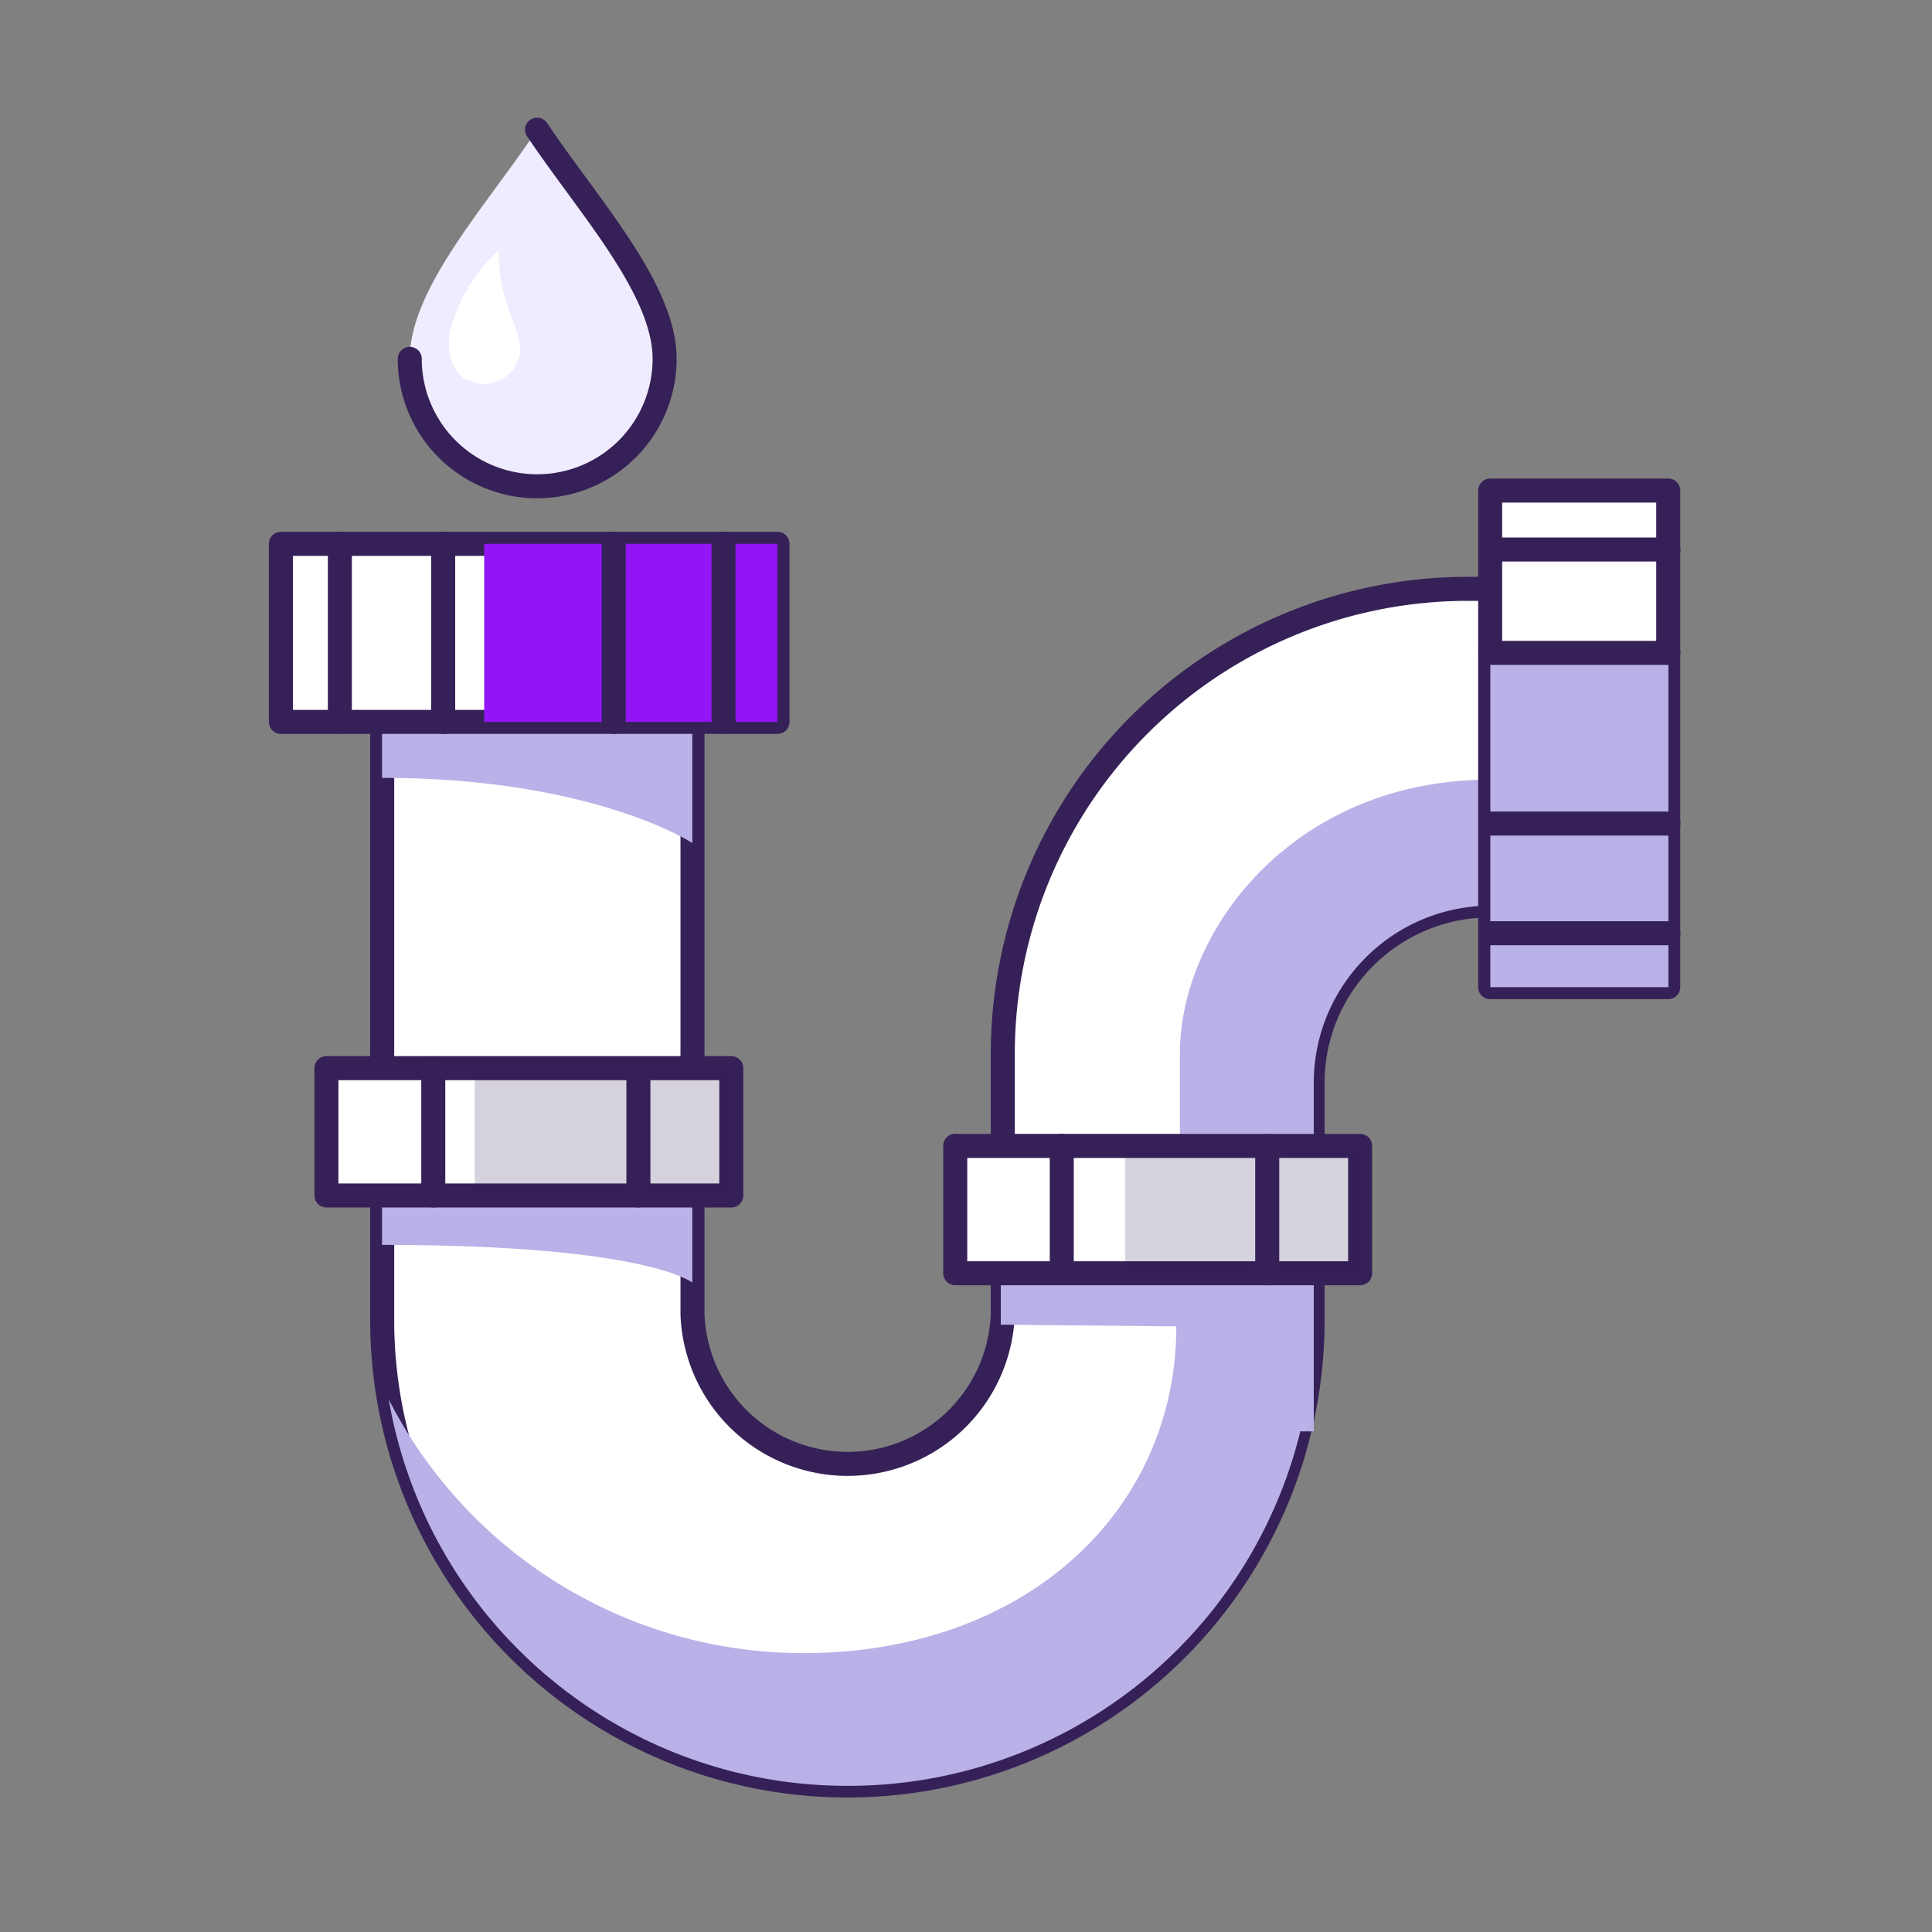 <svg xmlns="http://www.w3.org/2000/svg" viewBox="0 0 115 115" fill="none">
  <rect x="0" y="0" width="115" height="115" fill="#808080" stroke="none"/>
  <g id="plumbing">
    <path fill="#fff" stroke="#352157" stroke-linecap="round" stroke-linejoin="round" stroke-width="1.43" d="M41.2 42.98H22.75v35.61a27.69 27.69 0 1 0 55.38 0V64.46c0-5.8 4.7-10.53 10.5-10.56h7.92V35.05h-9.17a27.69 27.69 0 0 0-27.69 27.7V78.2a9.24 9.24 0 0 1-18.47 0V42.98z"/>
    <path fill="#B9B1E7" fill-rule="evenodd" d="M50.44 106.3c-13.48 0-25-9.7-27.3-23a27.7 27.7 0 0 0 24.67 15.1c13.29 0 22.21-8.52 22.21-19.45l-10.45-.1V75.8h10.66V62.74c0-7.4 6.8-16.33 18.47-16.33v7.5c-5.8.02-10.5 4.75-10.5 10.55V85.2h-.8a27.69 27.69 0 0 1-26.96 21.1z" clip-rule="evenodd" style="mix-blend-mode:multiply"/>
    <path fill="#B9B1E7" d="M22.74 42.98h18.47v7.2s-5.9-3.88-18.47-3.88v-3.32zm0 26.38h18.47v6.99s-2.64-2.25-18.47-2.25v-4.74z" style="mix-blend-mode:multiply"/>
    <path fill="#EFECFF" d="M39.56 21.36a7.58 7.58 0 1 1-15.17 0c0-4.2 4.56-9.1 7.58-13.64 3.05 4.54 7.59 9.46 7.59 13.64z"/>
    <path fill="#fff" stroke="#352157" stroke-linecap="round" stroke-linejoin="round" stroke-width="1.43" d="M56.87 68.21h24.09v7.58h-24.1V68.2z"/>
    <path fill="#352157" d="M80.96 68.21v7.58H66.98V68.2h13.98z" opacity=".2"/>
    <path fill="#fff" d="M75.43 68.21v7.58-7.58zm-12.22 0v7.58-7.58zM19.45 63.6h24.09v7.58h-24.1V63.6z"/>
    <path stroke="#352157" stroke-linecap="round" stroke-linejoin="round" stroke-width="1.43" d="M75.43 68.21v7.58M63.2 68.2v7.58m-43.76-12.2h24.09v7.58h-24.1v-7.58z"/>
    <path fill="#352157" d="M43.54 63.6v7.56H28.26v-7.57h15.28z" opacity=".2"/>
    <path fill="#fff" d="M38 63.6v7.56-7.57zm-12.21 0v7.56-7.57zm-9.07-31.23h29.56v10.6H16.72v-10.6z"/>
    <path stroke="#352157" stroke-linecap="round" stroke-linejoin="round" stroke-width="1.43" d="M38 63.6v7.56m-12.21-7.57v7.57m-9.07-38.79h29.56v10.6H16.72v-10.6z"/>
    <path fill="#9315F6" d="M46.27 32.37v10.6H28.82v-10.6h17.45z" style="mix-blend-mode:multiply"/>
    <path fill="#fff" d="M43.07 32.37v10.6-10.6zm-22.84 0v10.6-10.6zm16.3 0v10.6-10.6zm-10.15 0v10.6-10.6zM88.7 29.2h10.6v29.56H88.7V29.2z"/>
    <path stroke="#352157" stroke-linecap="round" stroke-linejoin="round" stroke-width="1.43" d="M43.07 32.37v10.6m-22.84-10.6v10.6m16.3-10.6v10.6m-10.15-10.6v10.6M88.7 29.2h10.6v29.56H88.7V29.2z"/>
    <path fill="#B9B1E7" d="M99.31 58.76h-10.6V38.87h10.6v19.9z" style="mix-blend-mode:multiply"/>
    <path fill="#fff" d="M99.31 55.55h-10.6 10.6zm0-22.84h-10.6 10.6zm0 16.31h-10.6 10.6zm0-10.16h-10.6 10.6z"/>
    <path stroke="#352157" stroke-linecap="round" stroke-linejoin="round" stroke-width="1.43" d="M99.31 55.55h-10.6m10.6-22.84h-10.6m10.6 16.31h-10.6m10.6-10.16h-10.6"/>
    <path fill="#fff" d="M30.9 21.24a2.14 2.14 0 0 1-2.87 1.46c-1.05-.28-1.58-1.72-1.18-3.23a9.96 9.96 0 0 1 2.86-4.6c-.17 3.16 1.58 4.9 1.19 6.37z"/>
    <path stroke="#352157" stroke-linecap="round" stroke-linejoin="round" stroke-width="1.43" d="M31.97 7.72c3.04 4.54 7.59 9.46 7.59 13.64a7.58 7.58 0 0 1-15.17 0"/>
  </g>
</svg>
